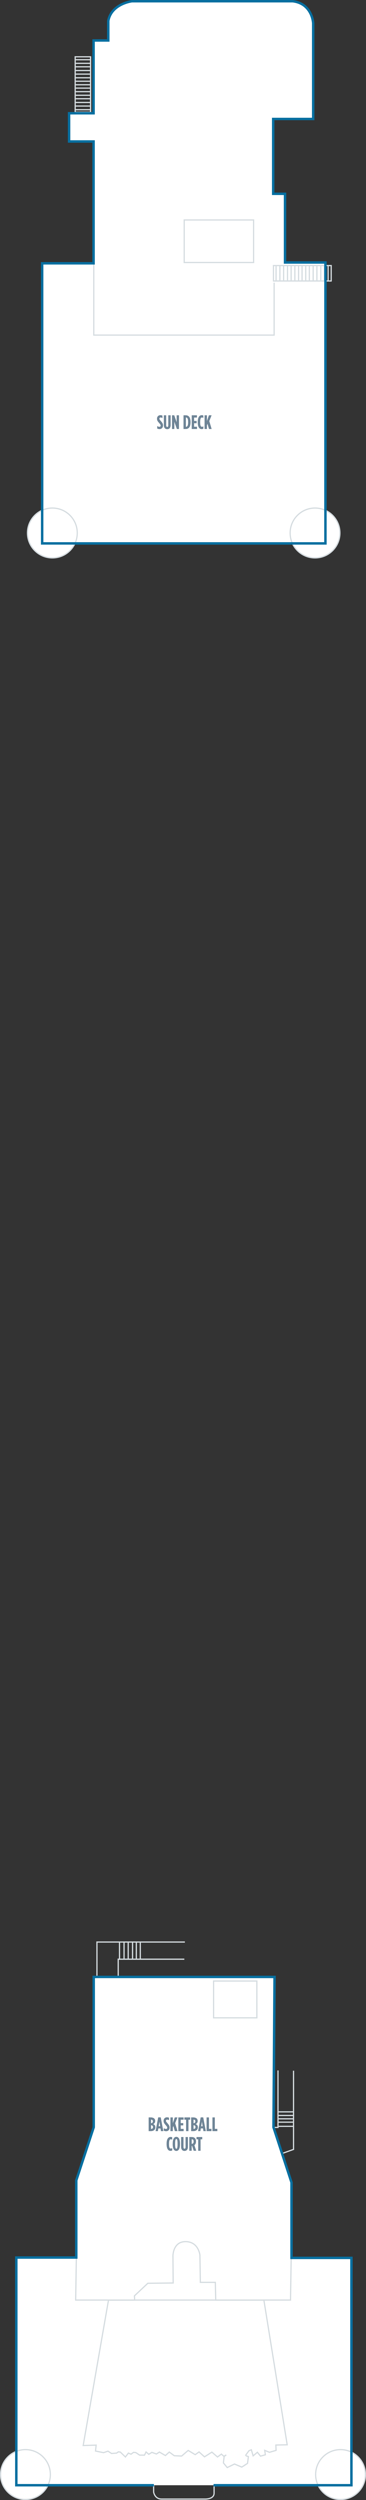 <?xml version="1.0" encoding="utf-8"?>
<!-- Generator: Adobe Illustrator 23.0.2, SVG Export Plug-In . SVG Version: 6.00 Build 0)  -->
<svg version="1.1" id="GETAWAY_DECK_18" xmlns="http://www.w3.org/2000/svg" xmlns:xlink="http://www.w3.org/1999/xlink" x="0px"
	 y="0px" width="149.446px" height="1019.066px" viewBox="0 0 149.446 1019.066"
	 style="enable-background:new 0 0 149.446 1019.066;" xml:space="preserve">
<rect x="0" y="0" width="149.446" height="1019.066" fill="#333333" stroke="none"/>
<style type="text/css">
	.New_x0020_Cabins_x0020_2019{fill:#EFF2F5;stroke:#FFFFFF;stroke-width:0.5;stroke-miterlimit:10;}
	.New_x0020_Cabins_x0020_2{fill:#EFF2F5;stroke:#FFFFFF;stroke-width:0.5;stroke-miterlimit:10;}
	.st0{fill:#FFFFFF;}
	.st1{fill:none;stroke:#D5DCE0;stroke-width:0.5;}
	.st2{fill:#FFFFFF;stroke:#D5DCE0;stroke-width:0.5;}
	.st3{fill:#6E8496;}
	.st4{fill:none;stroke:#076FA0;stroke-miterlimit:10;}
	.st5{fill:none;}
</style>
<g id="GETAWAY_DECK_18_BOTTOM">
	<path class="st0" d="M38.216,107.334h-21v114.167h115.666v-114.5h-16.5v-28h-4.834V48.5h16.334v-39c0,0-0.334-8-8.334-9H53.883
		c0,0-8.334,1-9.667,8v8h-6v29.667h-10v11.5h10L38.216,107.334z"/>
	<polyline class="st0" points="87.188,1013.023 143.492,1013.023 143.492,920.359 119.027,920.359 119.027,889.616 111.666,867.103 
		112.099,805.833 38.272,805.833 38.272,867.103 31.149,888.753 31.149,920.216 6.663,920.216 6.663,1013.023 62.835,1013.023 	"/>
	<path class="st1" d="M44.297,937.586l10.686-0.012l-0.087-1.747l5.464-5.126l10.349-0.116l-0.093-11.055
		c0,0,0.006-5.895,5.248-5.807s5.766,5.504,5.766,5.504l0.175,11.096h6.115l0.175,7.251h19.656l9.522,58.97l-4.63,0.088l0.087,2.184
		l-2.708,0.786l-1.943-0.793l0.281,1.797l-1.984,0.562l-1.281-1.578l-1.734,1.453l-0.734-2.469l-0.969,0.375l-1.094,1.5
		l-0.234,0.328l0.234,0.297l0.859,0.266l-0.344,2.766l-2.359,1.531l-2.969-1.266l-2.969,1.453l-1.562-1.906l0.312-2.641l0.859-0.609
		l-1,0.562l-0.984-0.906l-1.594,1.188l-2.297-1.984l-3.016,1.922l-2.219-2l-1.578,1.109l-2.865-1.724l-2.666,2.292l-3-0.125
		l-2.042-1.5l-1.583,1.417l-2.458-1.417l-1.209,0.792l-1.875-0.667l-1.25,0.792l-1.125-0.959l-0.625,1.292h-2l-1.541-1.042
		l-0.959-0.083l-1,0.75l-1.083-0.458l-1.208,1.583l-2.084-2l-0.833-0.083l-0.667,0.5l-2.083,0.166l-1.458-0.958l-1.792,0.625
		l-3.292-0.667l0.25-2.416l-5.291,0.166L44.297,937.586z"/>
	<path class="st1" d="M62.736,1012.81v3.029c0,0,0.433,2.815,3.247,2.815h17.537c0,0,3.896,0.217,3.896-2.382v-3.302"/>
	<polyline class="st1" points="39.588,805.937 39.588,791.608 75.49,791.608 	"/>
	<polyline class="st1" points="48.267,805.832 48.267,798.6 75.269,798.6 	"/>
	<line class="st1" x1="48.8" y1="791.666" x2="48.8" y2="798.531"/>
	<line class="st1" x1="50.651" y1="791.512" x2="50.651" y2="798.608"/>
	<line class="st1" x1="52.348" y1="791.589" x2="52.348" y2="798.686"/>
	<line class="st1" x1="54.122" y1="791.666" x2="54.122" y2="798.377"/>
	<line class="st1" x1="55.665" y1="791.666" x2="55.665" y2="798.608"/>
	<line class="st1" x1="57.285" y1="791.666" x2="57.285" y2="798.608"/>
	<line class="st1" x1="37.159" y1="31.704" x2="30.596" y2="31.704"/>
	<line class="st1" x1="37.159" y1="30.205" x2="30.596" y2="30.205"/>
	<line class="st1" x1="37.1" y1="28.749" x2="30.594" y2="28.749"/>
	<line class="st1" x1="37.1" y1="27.226" x2="30.594" y2="27.226"/>
	<line class="st1" x1="37.1" y1="25.812" x2="30.594" y2="25.812"/>
	<line class="st1" x1="37.086" y1="24.349" x2="30.582" y2="24.349"/>
	<line class="st1" x1="36.983" y1="45.914" x2="36.983" y2="22.993"/>
	<line class="st1" x1="36.983" y1="45.914" x2="36.983" y2="22.993"/>
	<line class="st1" x1="30.594" y1="33.111" x2="37.1" y2="33.111"/>
	<line class="st1" x1="30.594" y1="34.55" x2="37.1" y2="34.55"/>
	<line class="st1" x1="30.622" y1="35.914" x2="37.125" y2="35.914"/>
	<polyline class="st1" points="37.137,23.152 30.7,23.152 30.7,45.744 37.112,45.744 	"/>
	<line class="st1" x1="37.159" y1="44.722" x2="30.596" y2="44.722"/>
	<line class="st1" x1="37.159" y1="43.224" x2="30.596" y2="43.224"/>
	<line class="st1" x1="37.1" y1="41.767" x2="30.594" y2="41.767"/>
	<line class="st1" x1="37.1" y1="40.244" x2="30.594" y2="40.244"/>
	<line class="st1" x1="37.1" y1="38.83" x2="30.594" y2="38.83"/>
	<line class="st1" x1="37.086" y1="37.366" x2="30.582" y2="37.366"/>
	<line class="st1" x1="126.309" y1="114.71" x2="126.309" y2="108.147"/>
	<line class="st1" x1="127.873" y1="114.71" x2="127.873" y2="108.147"/>
	<line class="st1" x1="129.393" y1="114.651" x2="129.393" y2="108.145"/>
	<line class="st1" x1="130.983" y1="114.651" x2="130.983" y2="108.145"/>
	<line class="st1" x1="132.457" y1="114.651" x2="132.457" y2="108.145"/>
	<line class="st1" x1="133.984" y1="114.637" x2="133.984" y2="108.133"/>
	<line class="st1" x1="111.479" y1="114.534" x2="135.399" y2="114.534"/>
	<line class="st1" x1="111.479" y1="114.534" x2="135.399" y2="114.534"/>
	<line class="st1" x1="124.84" y1="108.145" x2="124.84" y2="114.651"/>
	<line class="st1" x1="123.338" y1="108.145" x2="123.338" y2="114.651"/>
	<line class="st1" x1="121.916" y1="108.172" x2="121.916" y2="114.676"/>
	<polyline class="st1" points="135.232,114.688 135.232,108.251 111.655,108.251 111.655,114.663 	"/>
	<line class="st1" x1="112.724" y1="114.71" x2="112.724" y2="108.147"/>
	<line class="st1" x1="114.286" y1="114.71" x2="114.286" y2="108.147"/>
	<line class="st1" x1="115.808" y1="114.651" x2="115.808" y2="108.145"/>
	<line class="st1" x1="117.396" y1="114.651" x2="117.396" y2="108.145"/>
	<line class="st1" x1="118.873" y1="114.651" x2="118.873" y2="108.145"/>
	<line class="st1" x1="120.399" y1="114.637" x2="120.399" y2="108.133"/>
	<path class="st2" d="M138.8,217.251c0,5.615-4.552,10.167-10.167,10.167c-5.615,0-10.167-4.552-10.167-10.167
		c0-5.615,4.552-10.167,10.167-10.167C134.248,207.084,138.8,211.636,138.8,217.251z"/>
	<path class="st2" d="M31.55,217.251c0,5.615-4.552,10.167-10.167,10.167c-5.615,0-10.167-4.552-10.167-10.167
		c0-5.615,4.552-10.167,10.167-10.167C26.998,207.084,31.55,211.636,31.55,217.251z"/>
	<path class="st2" d="M149.214,1008.668c0,5.615-4.552,10.166-10.167,10.166c-5.615,0-10.167-4.551-10.167-10.166
		c0-5.615,4.552-10.167,10.167-10.167C144.662,998.501,149.214,1003.053,149.214,1008.668z"/>
	<path class="st2" d="M20.566,1008.668c0,5.615-4.552,10.166-10.167,10.166c-5.615,0-10.167-4.551-10.167-10.166
		c0-5.615,4.552-10.167,10.167-10.167C16.014,998.501,20.566,1003.053,20.566,1008.668z"/>
	<rect x="75.216" y="89.666" class="st1" width="28.333" height="17.333"/>
	<rect x="87.217" y="807.501" class="st1" width="17.667" height="15"/>
	<polyline class="st1" points="111.811,867.178 113.511,867.178 113.511,843.943 	"/>
	<polyline class="st1" points="119.857,844.057 119.857,876.132 115.098,877.832 	"/>
	<line class="st1" x1="113.567" y1="866.725" x2="119.744" y2="866.725"/>
	<line class="st1" x1="113.567" y1="865.024" x2="119.744" y2="865.024"/>
	<line class="st1" x1="113.567" y1="863.664" x2="119.744" y2="863.664"/>
	<line class="st1" x1="113.567" y1="862.304" x2="119.744" y2="862.304"/>
	<line class="st1" x1="113.567" y1="860.831" x2="119.744" y2="860.831"/>
	<polyline class="st1" points="31.17,920.391 30.901,937.542 118.621,937.542 118.89,920.712 	"/>
	<polyline class="st1" points="38.292,107.455 38.292,136.587 111.931,136.587 111.931,115.224 	"/>
	<path class="st3" d="M60.698,863.092h0.848c0.943,0,1.822,0.384,1.822,1.423v0.04c0,0.72-0.407,1.071-0.808,1.264
		c0.472,0.207,0.88,0.535,0.88,1.247v0.071c0,0.992-0.768,1.552-1.854,1.552h-0.888V863.092z M61.689,865.442
		c0.432,0,0.72-0.248,0.72-0.735v-0.017c0-0.487-0.288-0.695-0.72-0.695h-0.016v1.447H61.689z M61.697,867.785
		c0.448,0,0.768-0.264,0.768-0.728v-0.04c0-0.464-0.319-0.728-0.768-0.728h-0.023v1.495H61.697z M64.593,863.076h1.04l1.062,5.612
		h-0.975l-0.185-1.111h-0.888l-0.176,1.111H63.53L64.593,863.076z M65.393,866.697l-0.296-1.847l-0.304,1.847H65.393z
		 M66.874,868.496v-1.016c0.344,0.201,0.615,0.312,0.88,0.312c0.279,0,0.52-0.136,0.52-0.479v-0.017c0-0.256-0.08-0.447-0.544-0.975
		c-0.664-0.752-0.936-1.111-0.936-1.791v-0.017c0-0.896,0.584-1.463,1.359-1.463c0.392,0,0.624,0.056,0.863,0.176v1.016
		c-0.304-0.177-0.487-0.256-0.743-0.256c-0.272,0-0.504,0.176-0.504,0.479v0.016c0,0.264,0.08,0.36,0.544,0.896
		c0.768,0.887,0.936,1.23,0.936,1.87v0.017c0,0.879-0.616,1.463-1.384,1.463C67.481,868.729,67.153,868.633,66.874,868.496z
		 M69.593,863.092h0.976v2.342l0.791-2.342h1.104l-0.943,2.366l0.959,3.23h-1.087l-0.607-2.118l-0.216,0.615v1.503h-0.976V863.092z
		 M72.818,863.092h2.143v0.928h-1.167v1.391h1.031v0.928h-1.031v1.423h1.191v0.928h-2.167V863.092z M75.977,864.02H75.29v-0.928
		h2.351v0.928h-0.688v4.669h-0.976V864.02z M78.049,863.092h0.847c0.943,0,1.822,0.384,1.822,1.423v0.04
		c0,0.72-0.406,1.071-0.807,1.264c0.471,0.207,0.879,0.535,0.879,1.247v0.071c0,0.992-0.768,1.552-1.854,1.552h-0.888V863.092z
		 M79.041,865.442c0.432,0,0.719-0.248,0.719-0.735v-0.017c0-0.487-0.287-0.695-0.719-0.695h-0.016v1.447H79.041z M79.049,867.785
		c0.447,0,0.768-0.264,0.768-0.728v-0.04c0-0.464-0.32-0.728-0.768-0.728h-0.023v1.495H79.049z M81.945,863.076h1.039l1.062,5.612
		h-0.975l-0.184-1.111H82l-0.176,1.111h-0.943L81.945,863.076z M82.744,866.697l-0.295-1.847l-0.305,1.847H82.744z M84.346,863.092
		h0.975v4.669h1.031v0.928h-2.006V863.092z M86.746,863.092h0.975v4.669h1.031v0.928h-2.006V863.092z M68.026,873.986v-0.192
		c0-1.967,0.728-2.742,1.639-2.742c0.271,0,0.432,0.032,0.64,0.128v1.008c-0.2-0.121-0.36-0.185-0.544-0.185
		c-0.432,0-0.743,0.384-0.743,1.783v0.208c0,1.479,0.312,1.783,0.76,1.783c0.151,0,0.344-0.057,0.543-0.176v0.959
		c-0.224,0.128-0.439,0.168-0.72,0.168C68.705,876.729,68.026,875.938,68.026,873.986z M70.514,874.034v-0.288
		c0-1.848,0.6-2.734,1.486-2.734c0.888,0,1.487,0.887,1.487,2.734v0.288c0,1.847-0.6,2.734-1.487,2.734
		C71.114,876.769,70.514,875.881,70.514,874.034z M72.497,874.034v-0.288c0-1.439-0.2-1.839-0.496-1.839s-0.495,0.399-0.495,1.839
		v0.288c0,1.438,0.199,1.839,0.495,1.839S72.497,875.473,72.497,874.034z M73.953,875.058v-3.966h0.968v4.062
		c0,0.504,0.176,0.704,0.424,0.704s0.424-0.2,0.424-0.704v-4.062h0.968v3.966c0,1.175-0.592,1.702-1.392,1.702
		S73.953,876.232,73.953,875.058z M77.297,871.092h1.007c1,0,1.727,0.527,1.727,1.783v0.071c0,0.728-0.287,1.191-0.656,1.472
		l0.752,2.271h-1.039l-0.631-1.951h-0.184v1.951h-0.976V871.092z M78.321,873.857c0.423,0,0.736-0.247,0.736-0.902v-0.064
		c0-0.703-0.336-0.888-0.76-0.888h-0.023v1.854H78.321z M80.922,872.02h-0.688v-0.928h2.35v0.928h-0.688v4.669h-0.975V872.02z"/>
	<path class="st3" d="M64.189,174.68v-1.016c0.344,0.2,0.615,0.312,0.88,0.312c0.279,0,0.52-0.136,0.52-0.479v-0.016
		c0-0.256-0.08-0.448-0.544-0.976c-0.664-0.751-0.936-1.111-0.936-1.791v-0.016c0-0.896,0.584-1.463,1.359-1.463
		c0.392,0,0.624,0.056,0.863,0.176v1.016c-0.304-0.176-0.487-0.256-0.743-0.256c-0.272,0-0.504,0.176-0.504,0.479v0.016
		c0,0.264,0.08,0.36,0.544,0.896c0.768,0.887,0.936,1.231,0.936,1.871v0.016c0,0.879-0.616,1.463-1.384,1.463
		C64.796,174.912,64.468,174.816,64.189,174.68z M66.892,173.241v-3.966h0.968v4.062c0,0.504,0.176,0.704,0.424,0.704
		s0.424-0.2,0.424-0.704v-4.062h0.968v3.966c0,1.175-0.592,1.703-1.392,1.703S66.892,174.417,66.892,173.241z M70.236,169.275h0.911
		l0.983,2.83v-2.83h0.952v5.597h-0.864l-1.031-2.966v2.966h-0.951V169.275z M74.933,169.275h0.911c1.247,0,1.959,0.903,1.959,2.702
		v0.192c0,1.799-0.712,2.703-1.959,2.703h-0.911V169.275z M75.948,173.977c0.463,0,0.863-0.408,0.863-1.807v-0.192
		c0-1.399-0.4-1.807-0.863-1.807h-0.04v3.806H75.948z M78.284,169.275h2.143v0.927H79.26v1.391h1.031v0.928H79.26v1.423h1.191v0.928
		h-2.167V169.275z M80.747,172.169v-0.192c0-1.967,0.729-2.742,1.64-2.742c0.271,0,0.432,0.032,0.64,0.128v1.007
		c-0.2-0.12-0.359-0.184-0.544-0.184c-0.432,0-0.743,0.384-0.743,1.783v0.208c0,1.479,0.312,1.783,0.76,1.783
		c0.151,0,0.344-0.056,0.543-0.176v0.959c-0.224,0.128-0.439,0.168-0.72,0.168C81.427,174.912,80.747,174.121,80.747,172.169z
		 M83.532,169.275h0.976v2.342l0.791-2.342h1.104l-0.943,2.366l0.959,3.23h-1.087l-0.607-2.119l-0.216,0.616v1.503h-0.976V169.275z"
		/>
</g>
<g id="GETAWAY_DECK_18_TOP">
	<path class="st4" d="M38.216,107.334h-21v114.167h115.666v-114.5h-16.5v-28h-4.834V48.5h16.334v-39c0,0-0.334-8-8.334-9H53.883
		c0,0-8.334,1-9.667,8v8h-6v29.667h-10v11.5h10L38.216,107.334z"/>
	<polyline class="st4" points="87.188,1013.023 143.492,1013.023 143.492,920.359 119.027,920.359 119.027,889.616 111.666,867.103 
		112.099,805.833 38.272,805.833 38.272,867.103 31.149,888.753 31.149,920.216 6.663,920.216 6.663,1013.023 62.835,1013.023 	"/>
	<g id="gDeck18Locations">
		<rect id="_x31_8Aft" x="0" y="652.669" class="st5" width="149.446" height="366.398"/>
		<rect id="_x31_8Middle" x="0" y="353.719" class="st5" width="149.446" height="298.95"/>
		<rect id="_x31_8Forward" x="0" class="st5" width="149.446" height="353.719"/>
	</g>
</g>
</svg>
